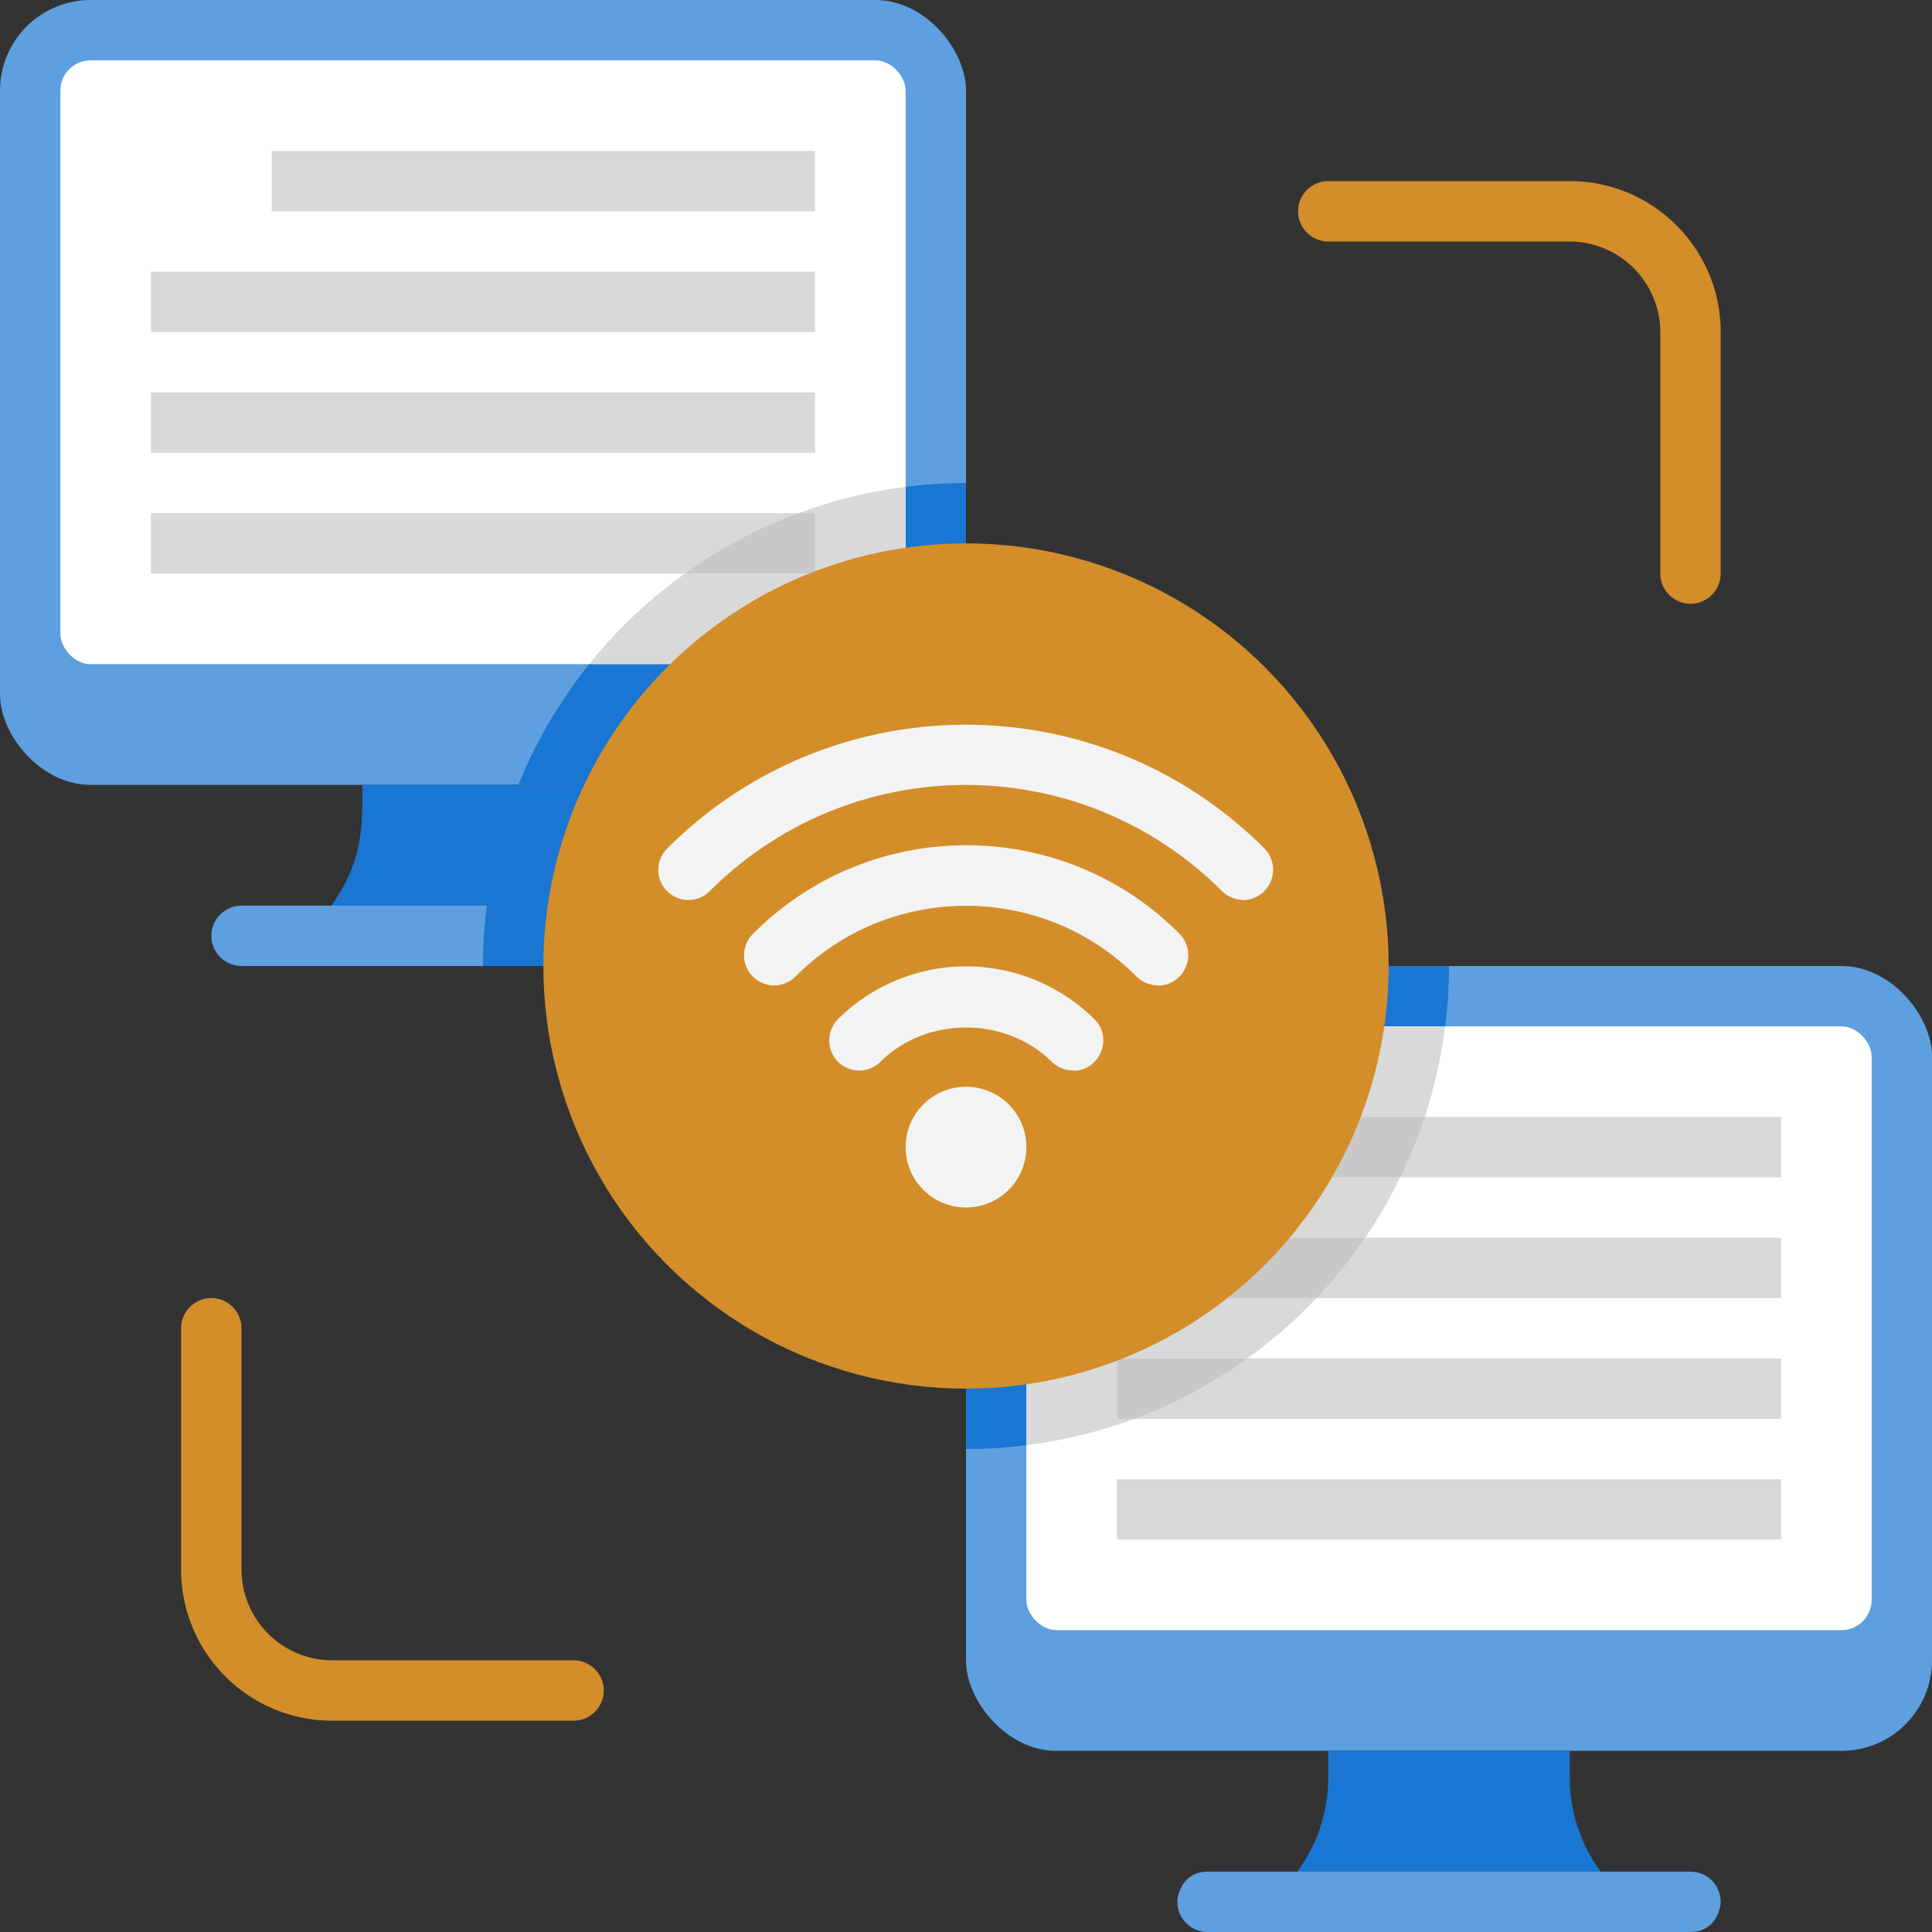 <svg xmlns="http://www.w3.org/2000/svg" viewBox="0 0 64 64" xmlns:v="https://vecta.io/nano"><rect x="0" y="0" width="64" height="64" fill="#333333" stroke="none"/><rect width="32" height="26" rx="3" fill="#5e9fdf"/><rect x="2" y="2" width="28" height="20" rx="1" fill="#fff"/><path d="M24 32H8c1.18-.3 2.18-.97 2.88-1.87C12.08 28.53 12 27.28 12 26h8c0 1.33-.05 2.55 1.03 4 .7.97 1.74 1.69 2.97 2z" fill="#1976d2"/><g fill="#5e9fdf"><path d="M25,31c0,.55-.45,1-1,1H8c-.55,0-1-.45-1-1s.45-1,1-1H24c.55,0,1,.45,1,1Z"/><rect x="32" y="32" width="32" height="26" rx="3"/></g><rect x="34" y="34" width="28" height="20" rx="1" fill="#fff"/><path d="M56 64c-17.56 0-15.9-.03-16 0 2.35-.59 4-2.7 4-5.12V58h8v.88c0 2.42 1.65 4.53 4 5.12z" fill="#1976d2"/><path d="M41 37h18v2H41zm-4 4h22v2H37zm0 4h22v2H37zm0 4h22v2H37z" fill="#d9d9d9"/><path d="M56 64H40c-.55 0-1-.45-1-1 0-.29.22-1 1-1h16c.55 0 1 .45 1 1 0 .29-.22 1-1 1z" fill="#5e9fdf"/><g fill="#1976d2"><path d="M21.03 30h-4.9c.17-1.4.53-2.74 1.04-4H20c0 1.33-.05 2.55 1.03 4z"/><path d="M25 31c0 .55-.45 1-1 1h-8a14.61 14.61 0 0 1 .13-2H24c.55 0 1 .45 1 1zm7-15v7c0 1.66-1.34 3-3 3H17.17c.59-1.45 1.38-2.79 2.35-4H29c.55 0 1-.45 1-1v-4.87c.66-.09 1.32-.13 2-.13z"/></g><path d="M5 17h22v2H5z" fill="#d9d9d9"/><path d="M27 17v2h-4.31c1.15-.83 2.41-1.5 3.76-2H27z" fill="#c8c8c8"/><path d="M30 16.13V21c0 .55-.45 1-1 1h-9.48a15.83 15.83 0 0 1 3.17-3H27v-2h-.55a15.62 15.62 0 0 1 3.55-.87z" fill="#d9d9d9"/><path d="M48 32a14.61 14.61 0 0 1-.13 2H35c-.55 0-1 .45-1 1v12.87a14.61 14.61 0 0 1-2 .13V35c0-1.66 1.34-3 3-3h13z" fill="#1976d2"/><path d="M41 37v2h5.38c-.34.7-.72 1.37-1.16 2H37v2h6.61a16.09 16.09 0 0 1-2.29 2H37v2h.57a15.66 15.66 0 0 1-3.57.87V35c0-.55.45-1 1-1h12.87a16.53 16.53 0 0 1-.67 3H41z" fill="#d9d9d9"/><path d="M37 45h4.32c-1.14.82-2.4 1.5-3.75 2H37v-2zm0-4h8.22a15.49 15.49 0 0 1-1.61 2H37v-2zm10.2-4c-.23.69-.5 1.36-.82 2H41v-2h6.2z" fill="#c8c8c8"/><circle cx="32" cy="32" r="14" fill="#d38e2a"/><g fill="#f3f3f3"><circle cx="32" cy="38" r="2"/><path d="M35.54 35.46a1 1 0 0 1-.7-.29c-1.53-1.51-4.15-1.51-5.67 0-.39.39-1.03.39-1.41 0-.39-.39-.38-1.03 0-1.41a6.03 6.03 0 0 1 8.49 0c.64.63.18 1.71-.7 1.71zm2.82-2.82c-.26 0-.51-.1-.71-.29-3.1-3.12-8.19-3.13-11.3 0-.39.39-1.02.39-1.41 0s-.39-1.02 0-1.41c3.89-3.92 10.25-3.92 14.14 0a1.01 1.01 0 0 1-.71 1.71zm2.83-2.83c-.26 0-.51-.1-.71-.29-4.69-4.69-12.27-4.69-16.97 0-.39.39-1.02.39-1.41 0s-.39-1.02 0-1.41c5.47-5.47 14.32-5.47 19.79 0a1.01 1.01 0 0 1-.71 1.71z"/></g><path d="M56 20c-.55 0-1-.45-1-1v-8a3.01 3.01 0 0 0-3-3h-8c-.55 0-1-.45-1-1s.45-1 1-1h8c2.76 0 5 2.24 5 5v8c0 .55-.45 1-1 1zM19 57h-8c-2.76 0-5-2.24-5-5v-8c0-.55.45-1 1-1s1 .45 1 1v8a3.01 3.01 0 0 0 3 3h8c.55 0 1 .45 1 1s-.45 1-1 1z" fill="#d38e2a"/><path d="M9 5h18v2H9zM5 9h22v2H5zm0 4h22v2H5z" fill="#d9d9d9"/></svg>